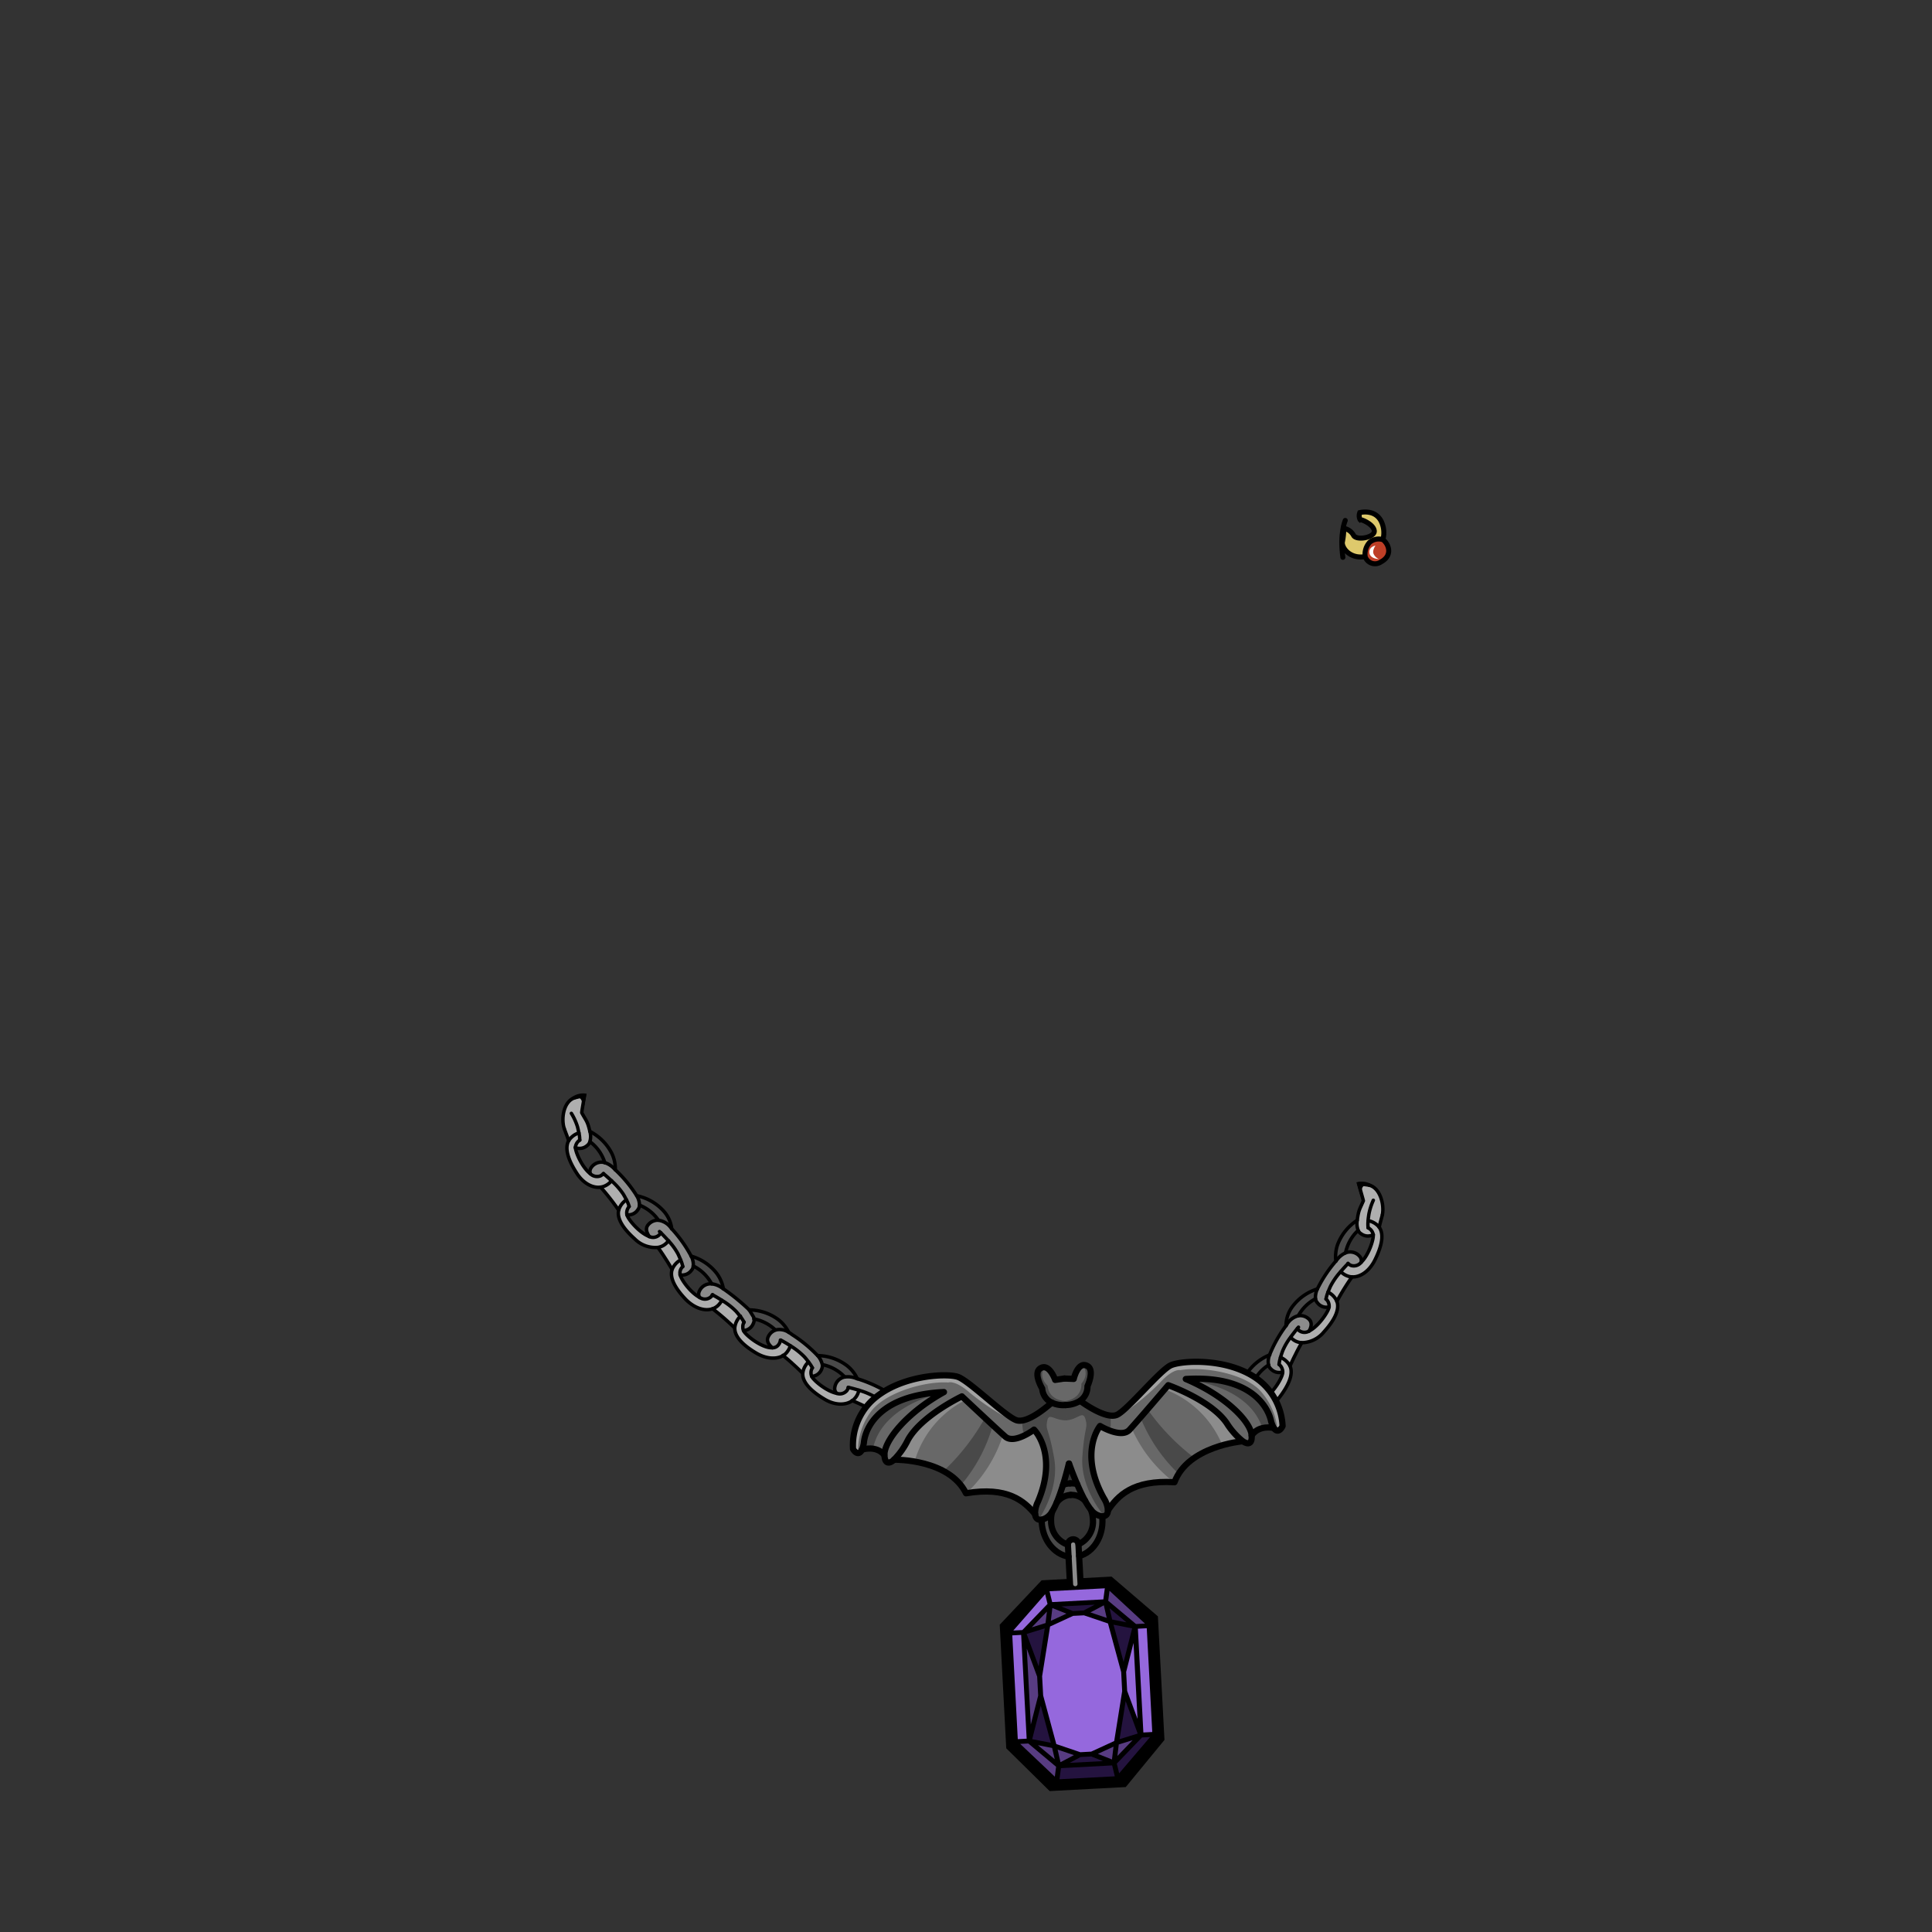 <svg id="Jewelry" xmlns="http://www.w3.org/2000/svg" viewBox="0 0 432 432">
  <rect x="0" y="0" width="432" height="432" fill="#333333" stroke="none"/>
  <defs>
    <style>.GUNDAN_TIGER_JEWELRY_TIGER_JEWELRY_2_cls-1,.GUNDAN_TIGER_JEWELRY_TIGER_JEWELRY_2_cls-4{fill:#dec96c;}.GUNDAN_TIGER_JEWELRY_TIGER_JEWELRY_2_cls-1,.GUNDAN_TIGER_JEWELRY_TIGER_JEWELRY_2_cls-11,.GUNDAN_TIGER_JEWELRY_TIGER_JEWELRY_2_cls-2,.GUNDAN_TIGER_JEWELRY_TIGER_JEWELRY_2_cls-4,.GUNDAN_TIGER_JEWELRY_TIGER_JEWELRY_2_cls-8{stroke:#000;}.GUNDAN_TIGER_JEWELRY_TIGER_JEWELRY_2_cls-1,.GUNDAN_TIGER_JEWELRY_TIGER_JEWELRY_2_cls-2{stroke-miterlimit:10;}.GUNDAN_TIGER_JEWELRY_TIGER_JEWELRY_2_cls-1,.GUNDAN_TIGER_JEWELRY_TIGER_JEWELRY_2_cls-2,.GUNDAN_TIGER_JEWELRY_TIGER_JEWELRY_2_cls-4{stroke-width:1.12px;}.GUNDAN_TIGER_JEWELRY_TIGER_JEWELRY_2_cls-2{fill:#be3f27;}.GUNDAN_TIGER_JEWELRY_TIGER_JEWELRY_2_cls-3{fill:#fff;}.GUNDAN_TIGER_JEWELRY_TIGER_JEWELRY_2_cls-11,.GUNDAN_TIGER_JEWELRY_TIGER_JEWELRY_2_cls-4,.GUNDAN_TIGER_JEWELRY_TIGER_JEWELRY_2_cls-8{stroke-linecap:round;stroke-linejoin:round;}.GUNDAN_TIGER_JEWELRY_TIGER_JEWELRY_2_cls-5{fill:#afafaf;}.GUNDAN_TIGER_JEWELRY_TIGER_JEWELRY_2_cls-6{fill:#494949;}.GUNDAN_TIGER_JEWELRY_TIGER_JEWELRY_2_cls-7{fill:#8c8c8c;}.GUNDAN_TIGER_JEWELRY_TIGER_JEWELRY_2_cls-11,.GUNDAN_TIGER_JEWELRY_TIGER_JEWELRY_2_cls-8{fill:none;}.GUNDAN_TIGER_JEWELRY_TIGER_JEWELRY_2_cls-8{stroke-width:0.77px;}.GUNDAN_TIGER_JEWELRY_TIGER_JEWELRY_2_cls-9{fill:#686868;}.GUNDAN_TIGER_JEWELRY_TIGER_JEWELRY_2_cls-10{fill:#a3a3a3;}.GUNDAN_TIGER_JEWELRY_TIGER_JEWELRY_2_cls-11{stroke-width:1.39px;}.GUNDAN_TIGER_JEWELRY_TIGER_JEWELRY_2_cls-12{fill:#24133f;}.GUNDAN_TIGER_JEWELRY_TIGER_JEWELRY_2_cls-13{fill:#583c82;}.GUNDAN_TIGER_JEWELRY_TIGER_JEWELRY_2_cls-14{fill:#9568dd;}</style>
  </defs>
  <path class="GUNDAN_TIGER_JEWELRY_TIGER_JEWELRY_2_cls-1" d="M304.05,114.62s3.72-1,5,2.42-.84,7-4,7.45-5-1.89-4.9-3.24a16.71,16.71,0,0,0,.33-3.12,3.1,3.1,0,0,1,2.16,1.54c.59,1.29,4.87.53,4.65-1s-3-2.59-3.17-2.47A2,2,0,0,1,304.05,114.62Z" />
  <path class="GUNDAN_TIGER_JEWELRY_TIGER_JEWELRY_2_cls-2" d="M309.26,120.69a3.09,3.09,0,0,0-3,.57,3.94,3.94,0,0,0-1,3.2,2.32,2.32,0,0,0,3.54,1.18C311.42,124.23,310.6,121.76,309.26,120.69Z" />
  <path class="GUNDAN_TIGER_JEWELRY_TIGER_JEWELRY_2_cls-3" d="M307.56,122s-.86,1.2-.34,2a2.22,2.22,0,0,0,1.11,1s-1.95,0-2.12-1.38S307.56,122,307.56,122Z" />
  <path class="GUNDAN_TIGER_JEWELRY_TIGER_JEWELRY_2_cls-4" d="M300.8,116.37s-1.28,2.87-.53,8.25" />
  <path d="M130.3,248.93l.87-4.37a4.24,4.24,0,0,0-4.08,1.52" />
  <path class="GUNDAN_TIGER_JEWELRY_TIGER_JEWELRY_2_cls-5" d="M179.49,307.06s-2.35-2.33-4.42-4a0,0,0,0,1,0,0,3.38,3.38,0,0,0,1-1,3.68,3.68,0,0,0,.57-1.18,16.14,16.14,0,0,1,3.16,2.5,12.26,12.26,0,0,1,.89,1.12A4.08,4.08,0,0,0,179.49,307.06Z" />
  <path class="GUNDAN_TIGER_JEWELRY_TIGER_JEWELRY_2_cls-5" d="M166.23,297.55c.43,1,4.09,3.93,6.42,3.82h0a1.63,1.63,0,0,0,1.38-.64,2,2,0,0,0,.44-1.07h.1s1,.52,2.12,1.25a3.68,3.68,0,0,1-.57,1.18,3.38,3.38,0,0,1-1,1,0,0,0,0,0,0,0c-1.52.92-3.83.78-6.06-.54-2.84-1.68-4.9-3.65-4.79-5.69a4.22,4.22,0,0,1,1.26-2.56,6.87,6.87,0,0,1,.88,1.34,1.83,1.83,0,0,0-.29,1.14A1.68,1.68,0,0,0,166.23,297.55Z" />
  <path class="GUNDAN_TIGER_JEWELRY_TIGER_JEWELRY_2_cls-5" d="M131.94,255.27a1.66,1.66,0,0,1-.59.86,2.53,2.53,0,0,1-2.68.46,2.12,2.12,0,0,1,.18-.76,2,2,0,0,1,.79-.88v0a7.23,7.23,0,0,0-.19-1.58,4.32,4.32,0,0,0-2.27,1.72s-.42-1.21-1-2.69c0,0,0,0,0,0-.7-2.22-.13-6.06,2.27-6.86h0c2.45-.86,1.68,3.07,1.75,3.22A13.13,13.13,0,0,1,131.9,253,4.12,4.12,0,0,1,131.94,255.27Z" />
  <path class="GUNDAN_TIGER_JEWELRY_TIGER_JEWELRY_2_cls-6" d="M131.94,255.27a4.22,4.22,0,0,0,0-2.28,11.3,11.3,0,0,1,4.9,4.91,7.92,7.92,0,0,1,.78,3.67l-.23-.23a5,5,0,0,0-2.11-1.37A9.25,9.25,0,0,0,131.94,255.27Z" />
  <path class="GUNDAN_TIGER_JEWELRY_TIGER_JEWELRY_2_cls-5" d="M127.17,255.07a4.24,4.24,0,0,1,2.28-1.72,6.64,6.64,0,0,1,.18,1.58h0a2,2,0,0,0-.78.89,1.84,1.84,0,0,0-.19.75c0,1,1.47,4.44,3.33,5.87a2.12,2.12,0,0,0,2.26.48,2.58,2.58,0,0,0,.68-.51c.19.15.95.79,1.81,1.61a3.84,3.84,0,0,1-1.24,1.05,3.41,3.41,0,0,1-1.15.39c-1.85.29-4-.88-5.43-3.16C127.13,259.53,126.17,256.84,127.17,255.07Z" />
  <path class="GUNDAN_TIGER_JEWELRY_TIGER_JEWELRY_2_cls-5" d="M134.36,265.47a3.41,3.41,0,0,0,1.15-.39,3.84,3.84,0,0,0,1.24-1.05h0a15.42,15.42,0,0,1,2.63,3c.29.49.51.91.68,1.26a4.1,4.1,0,0,0-1.73,2.26h0A54.79,54.79,0,0,0,134.36,265.47Z" />
  <path class="GUNDAN_TIGER_JEWELRY_TIGER_JEWELRY_2_cls-7" d="M134.26,262.93a2.12,2.12,0,0,1-2.26-.48,1.49,1.49,0,0,1,.19-1.36,2.75,2.75,0,0,1,3.05-1.12,5,5,0,0,1,2.11,1.37l.23.23h0a29.85,29.85,0,0,1,4.76,5.74,4.36,4.36,0,0,1,.66,2.16,1.8,1.8,0,0,1-.36,1,2.47,2.47,0,0,1-2.47,1.15,2.13,2.13,0,0,1,.5-1.82v0a5.92,5.92,0,0,0-.6-1.46c-.17-.35-.39-.77-.68-1.26a15.42,15.42,0,0,0-2.63-3h0c-.86-.82-1.62-1.46-1.81-1.61A2.58,2.58,0,0,1,134.26,262.93Z" />
  <path class="GUNDAN_TIGER_JEWELRY_TIGER_JEWELRY_2_cls-6" d="M155,283.08a4.06,4.06,0,0,0-.48-2.2h0a11.14,11.14,0,0,1,5.74,3.86,8.21,8.21,0,0,1,1.49,3.46,2.67,2.67,0,0,1-.28-.19,4.89,4.89,0,0,0-2.34-.93A9.39,9.39,0,0,0,155,283.08Z" />
  <path class="GUNDAN_TIGER_JEWELRY_TIGER_JEWELRY_2_cls-6" d="M147.23,272.84a9.36,9.36,0,0,0-4.22-3.36,4.36,4.36,0,0,0-.66-2.16,11.08,11.08,0,0,1,6,3.4,7.19,7.19,0,0,1,1.83,4c-.07-.09-.15-.16-.2-.23A4.16,4.16,0,0,0,147.23,272.84Z" />
  <path class="GUNDAN_TIGER_JEWELRY_TIGER_JEWELRY_2_cls-5" d="M147.12,278.94a6.48,6.48,0,0,1-5.17-1.87c-2.46-2.2-4.11-4.52-3.61-6.5a4.1,4.1,0,0,1,1.73-2.26,5.92,5.92,0,0,1,.6,1.46v0a2.13,2.13,0,0,0-.5,1.82c.22,1,2.78,4.08,5,4.87,0,0,0,0,0,0a2,2,0,0,0,2.09-.24,1.8,1.8,0,0,0,.48-.61c.35.35,1,1.05,1.75,1.84v0c-.13.16-.29.33-.44.48A3.51,3.51,0,0,1,147.12,278.94Z" />
  <path class="GUNDAN_TIGER_JEWELRY_TIGER_JEWELRY_2_cls-7" d="M145.18,276.49s0,0,0,0c-.65-1-.87-1.83-.28-2.58a2.77,2.77,0,0,1,2.35-1.06,4.16,4.16,0,0,1,2.77,1.7c.05.07.13.14.2.23v0a29.5,29.5,0,0,1,4.32,6.08h0a4.06,4.06,0,0,1,.48,2.2h0a1.68,1.68,0,0,1-.42,1,2.55,2.55,0,0,1-2.54,1,1.81,1.81,0,0,1,0-.78,2,2,0,0,1,.59-1,6.81,6.81,0,0,0-.5-1.53c-.14-.37-.33-.8-.57-1.31a14,14,0,0,0-2.1-2.89c-.71-.79-1.4-1.49-1.75-1.84a1.8,1.8,0,0,1-.48.61A2,2,0,0,1,145.18,276.49Z" />
  <path class="GUNDAN_TIGER_JEWELRY_TIGER_JEWELRY_2_cls-5" d="M149.5,277.48a14,14,0,0,1,2.1,2.89c.24.51.43.94.57,1.31a4.3,4.3,0,0,0-1.9,2.13s-1.6-2.76-3.15-4.87a3.51,3.51,0,0,0,1.93-1c.15-.15.31-.32.44-.48Z" />
  <path class="GUNDAN_TIGER_JEWELRY_TIGER_JEWELRY_2_cls-5" d="M152,285c.13,1,2.3,4.07,4.4,5.13a2,2,0,0,0,2.87-.61c.2.1,1.08.57,2.09,1.22a4.19,4.19,0,0,1-1,1.29,3.3,3.3,0,0,1-1,.58c-1.76.65-4.06-.08-6-2-2.29-2.39-3.75-4.83-3.11-6.77a4.3,4.3,0,0,1,1.9-2.13,6.81,6.81,0,0,1,.5,1.53,2,2,0,0,0-.59,1A1.81,1.81,0,0,0,152,285Z" />
  <path class="GUNDAN_TIGER_JEWELRY_TIGER_JEWELRY_2_cls-5" d="M164.57,293.2c.37.43.67.78.9,1.1h0a4.22,4.22,0,0,0-1.26,2.56h0a55.65,55.65,0,0,0-4.88-4.23v0a3.3,3.3,0,0,0,1-.58,4.19,4.19,0,0,0,1-1.29A15.71,15.71,0,0,1,164.57,293.2Z" />
  <path class="GUNDAN_TIGER_JEWELRY_TIGER_JEWELRY_2_cls-7" d="M165.47,294.3c-.23-.32-.53-.67-.9-1.1a15.71,15.71,0,0,0-3.17-2.45c-1-.65-1.89-1.12-2.09-1.22a2,2,0,0,1-2.87.61,1.46,1.46,0,0,1-.08-1.38,2.74,2.74,0,0,1,2.77-1.69,4.89,4.89,0,0,1,2.34.93,2.67,2.67,0,0,0,.28.19,47.39,47.39,0,0,1,5.78,4.71l1,1.64c0,.12.06.25.08.37a1.75,1.75,0,0,1-.16,1,2.47,2.47,0,0,1-2.19,1.61,1.68,1.68,0,0,1-.16-.76,1.83,1.83,0,0,1,.29-1.14,6.87,6.87,0,0,0-.88-1.34Z" />
  <path class="GUNDAN_TIGER_JEWELRY_TIGER_JEWELRY_2_cls-6" d="M173.36,297.36a9.51,9.51,0,0,0-4.78-2.45c0-.12-.05-.25-.08-.37l-1-1.64a11.05,11.05,0,0,1,6.55,2.19,8.14,8.14,0,0,1,2.29,2.81,3.78,3.78,0,0,0-2.67-.63Z" />
  <path class="GUNDAN_TIGER_JEWELRY_TIGER_JEWELRY_2_cls-7" d="M172.65,301.32c-.88-.76-1.33-1.54-.94-2.42a2.77,2.77,0,0,1,1.65-1.54l.34-.09a3.78,3.78,0,0,1,2.67.63,4.54,4.54,0,0,1,.44.28l.25.19h0a30.38,30.38,0,0,1,5.76,4.75h0a4.37,4.37,0,0,1,1,2,1.9,1.9,0,0,1-.16,1,2.5,2.5,0,0,1-2.22,1.59,2,2,0,0,1-.16-.75,2,2,0,0,1,.31-1.14h0a7.33,7.33,0,0,0-.88-1.32,12.26,12.26,0,0,0-.89-1.12,16.14,16.14,0,0,0-3.16-2.5c-1.16-.73-2.12-1.25-2.12-1.25h-.1a2,2,0,0,1-.44,1.07,1.63,1.63,0,0,1-1.38.64v0Z" />
  <path class="GUNDAN_TIGER_JEWELRY_TIGER_JEWELRY_2_cls-6" d="M189.38,305.36a8,8,0,0,1,2.32,2.93,2.26,2.26,0,0,1-.31-.1,5,5,0,0,0-2.5-.29,9.45,9.45,0,0,0-5-2.77,4.37,4.37,0,0,0-1-2A11,11,0,0,1,189.38,305.36Z" />
  <path class="GUNDAN_TIGER_JEWELRY_TIGER_JEWELRY_2_cls-5" d="M190.54,313.22c-1.55,1.08-4,1-6.29-.43-2.83-1.7-4.87-3.69-4.75-5.72h0a4.08,4.08,0,0,1,1.28-2.53,7.33,7.33,0,0,1,.88,1.32h0a2,2,0,0,0-.31,1.14,2,2,0,0,0,.16.75c.39.91,3.29,3.34,5.59,3.8a2.06,2.06,0,0,0,2.23-.56,2.12,2.12,0,0,0,.39-.76c.24,0,1.21.28,2.34.63a3.79,3.79,0,0,1-.65,1.5,4.08,4.08,0,0,1-.85.86Z" />
  <path class="GUNDAN_TIGER_JEWELRY_TIGER_JEWELRY_2_cls-5" d="M196.35,316a55.56,55.56,0,0,0-5.8-2.82,4.08,4.08,0,0,0,.85-.86,3.79,3.79,0,0,0,.65-1.5,16.8,16.8,0,0,1,3.7,1.55c.47.31.85.58,1.16.82A4.3,4.3,0,0,0,196.35,316Z" />
  <path class="GUNDAN_TIGER_JEWELRY_TIGER_JEWELRY_2_cls-7" d="M187.09,311.55a1.45,1.45,0,0,1-.43-1.29,2.74,2.74,0,0,1,2.23-2.36,5,5,0,0,1,2.5.29,2.26,2.26,0,0,0,.31.1h0a30.27,30.27,0,0,1,6.8,3.05,4.26,4.26,0,0,1,1.54,1.66,1.67,1.67,0,0,1,.13,1,2.52,2.52,0,0,1-1.71,2.13,2,2,0,0,1-.35-.69,1.9,1.9,0,0,1,0-1.17h0a7.43,7.43,0,0,0-1.2-1.07c-.31-.24-.69-.51-1.16-.82a16.8,16.8,0,0,0-3.7-1.55c-1.13-.35-2.1-.58-2.34-.63a2.12,2.12,0,0,1-.39.76A2.06,2.06,0,0,1,187.09,311.55Z" />
  <path class="GUNDAN_TIGER_JEWELRY_TIGER_JEWELRY_2_cls-7" d="M196.91,313.23a7.43,7.43,0,0,1,1.2,1.07h0a1.9,1.9,0,0,0,0,1.17,2,2,0,0,0,.35.69c.85,1.07,7.28,3.7,8.4,1,1.26-3-4.85-4.6-6.82-4.18a4.26,4.26,0,0,0-1.54-1.66,11,11,0,0,1,6.91.4c3.32,1.49,4.63,4,3.82,6.21s-3.59,3.2-6.76,2.32-5.7-2.24-6.12-4.23h0A4.3,4.3,0,0,1,196.91,313.23Z" />
  <path class="GUNDAN_TIGER_JEWELRY_TIGER_JEWELRY_2_cls-8" d="M129.63,254.93a6.64,6.64,0,0,0-.18-1.58c-.08-.38-.18-.84-.32-1.4a13.36,13.36,0,0,0-1.37-3" />
  <path class="GUNDAN_TIGER_JEWELRY_TIGER_JEWELRY_2_cls-8" d="M127.17,255.07s-.42-1.21-1-2.69c0,0,0,0,0,0" />
  <path class="GUNDAN_TIGER_JEWELRY_TIGER_JEWELRY_2_cls-8" d="M128.42,245.49l2.23-.55c.08.14-.63,3.73-.56,3.89,1,1.84,1.27,1.83,1.81,4.16a4.12,4.12,0,0,1,0,2.28,1.66,1.66,0,0,1-.59.86,2.53,2.53,0,0,1-2.68.46" />
  <path class="GUNDAN_TIGER_JEWELRY_TIGER_JEWELRY_2_cls-8" d="M129.64,254.94a2,2,0,0,0-.78.89,1.84,1.84,0,0,0-.19.75c0,1,1.47,4.44,3.33,5.87a2.12,2.12,0,0,0,2.26.48,2.58,2.58,0,0,0,.68-.51" />
  <path class="GUNDAN_TIGER_JEWELRY_TIGER_JEWELRY_2_cls-8" d="M135.24,260a9.25,9.25,0,0,0-3.3-4.7" />
  <path class="GUNDAN_TIGER_JEWELRY_TIGER_JEWELRY_2_cls-8" d="M136.75,264a3.84,3.84,0,0,1-1.24,1.05,3.41,3.41,0,0,1-1.15.39c-1.85.29-4-.88-5.43-3.16-1.8-2.78-2.76-5.47-1.76-7.24a4.24,4.24,0,0,1,2.28-1.72h0" />
  <path class="GUNDAN_TIGER_JEWELRY_TIGER_JEWELRY_2_cls-8" d="M137.58,261.57a7.92,7.92,0,0,0-.78-3.67,11.3,11.3,0,0,0-4.9-4.91" />
  <path class="GUNDAN_TIGER_JEWELRY_TIGER_JEWELRY_2_cls-8" d="M140.67,269.77a5.92,5.92,0,0,0-.6-1.46c-.17-.35-.39-.77-.68-1.26a15.42,15.42,0,0,0-2.63-3h0c-.86-.82-1.62-1.46-1.81-1.61l-.05,0" />
  <path class="GUNDAN_TIGER_JEWELRY_TIGER_JEWELRY_2_cls-8" d="M138.32,270.57a54.79,54.79,0,0,0-4-5.1" />
  <path class="GUNDAN_TIGER_JEWELRY_TIGER_JEWELRY_2_cls-8" d="M132,262.45a1.49,1.49,0,0,1,.19-1.36,2.75,2.75,0,0,1,3.05-1.12,5,5,0,0,1,2.11,1.37l.23.23h0a29.85,29.85,0,0,1,4.76,5.74,4.36,4.36,0,0,1,.66,2.16,1.8,1.8,0,0,1-.36,1,2.47,2.47,0,0,1-2.47,1.15" />
  <path class="GUNDAN_TIGER_JEWELRY_TIGER_JEWELRY_2_cls-8" d="M145.18,276.49a2,2,0,0,0,2.09-.24,1.8,1.8,0,0,0,.48-.61" />
  <path class="GUNDAN_TIGER_JEWELRY_TIGER_JEWELRY_2_cls-8" d="M140.68,269.79a2.13,2.13,0,0,0-.5,1.82c.22,1,2.78,4.08,5,4.87" />
  <path class="GUNDAN_TIGER_JEWELRY_TIGER_JEWELRY_2_cls-8" d="M147.23,272.84a9.36,9.36,0,0,0-4.22-3.36h0" />
  <path class="GUNDAN_TIGER_JEWELRY_TIGER_JEWELRY_2_cls-8" d="M140.08,268.29v0a4.1,4.1,0,0,0-1.73,2.26c-.5,2,1.15,4.3,3.61,6.5a6.48,6.48,0,0,0,5.17,1.87,3.51,3.51,0,0,0,1.93-1c.15-.15.31-.32.44-.48" />
  <path class="GUNDAN_TIGER_JEWELRY_TIGER_JEWELRY_2_cls-8" d="M150.2,274.77a7.19,7.19,0,0,0-1.83-4,11.08,11.08,0,0,0-6-3.4h0" />
  <path class="GUNDAN_TIGER_JEWELRY_TIGER_JEWELRY_2_cls-8" d="M152.67,283.21a6.81,6.81,0,0,0-.5-1.53c-.14-.37-.33-.8-.57-1.31a14,14,0,0,0-2.1-2.89c-.71-.79-1.4-1.49-1.75-1.84l-.28-.26" />
  <path class="GUNDAN_TIGER_JEWELRY_TIGER_JEWELRY_2_cls-8" d="M150.27,283.81s-1.6-2.76-3.15-4.87" />
  <path class="GUNDAN_TIGER_JEWELRY_TIGER_JEWELRY_2_cls-8" d="M145.18,276.49s0,0,0,0c-.65-1-.87-1.83-.28-2.58a2.77,2.77,0,0,1,2.35-1.06,4.16,4.16,0,0,1,2.77,1.7c.05.07.13.14.2.23v0a29.5,29.5,0,0,1,4.32,6.08h0a4.06,4.06,0,0,1,.48,2.2h0a1.68,1.68,0,0,1-.42,1,2.55,2.55,0,0,1-2.54,1h0" />
  <path class="GUNDAN_TIGER_JEWELRY_TIGER_JEWELRY_2_cls-8" d="M152.67,283.21a2,2,0,0,0-.59,1,1.81,1.81,0,0,0,0,.78c.13,1,2.3,4.07,4.4,5.13a2,2,0,0,0,2.87-.61" />
  <path class="GUNDAN_TIGER_JEWELRY_TIGER_JEWELRY_2_cls-8" d="M159.13,287.07a9.39,9.39,0,0,0-4.13-4" />
  <path class="GUNDAN_TIGER_JEWELRY_TIGER_JEWELRY_2_cls-8" d="M161.4,290.75a4.19,4.19,0,0,1-1,1.29,3.3,3.3,0,0,1-1,.58c-1.76.65-4.06-.08-6-2-2.29-2.39-3.75-4.83-3.11-6.77a4.3,4.3,0,0,1,1.9-2.13h0" />
  <path class="GUNDAN_TIGER_JEWELRY_TIGER_JEWELRY_2_cls-8" d="M161.75,288.19a8.21,8.21,0,0,0-1.49-3.46,11.14,11.14,0,0,0-5.74-3.86" />
  <path class="GUNDAN_TIGER_JEWELRY_TIGER_JEWELRY_2_cls-8" d="M165.47,294.3c-.23-.32-.53-.67-.9-1.1a15.71,15.71,0,0,0-3.17-2.45c-1-.65-1.89-1.12-2.09-1.22l-.05,0" />
  <path class="GUNDAN_TIGER_JEWELRY_TIGER_JEWELRY_2_cls-8" d="M166.36,295.65a6.87,6.87,0,0,0-.88-1.34" />
  <path class="GUNDAN_TIGER_JEWELRY_TIGER_JEWELRY_2_cls-8" d="M164.21,296.87a55.65,55.65,0,0,0-4.88-4.23" />
  <path class="GUNDAN_TIGER_JEWELRY_TIGER_JEWELRY_2_cls-8" d="M156.44,290.14a1.46,1.46,0,0,1-.08-1.38,2.74,2.74,0,0,1,2.77-1.69,4.89,4.89,0,0,1,2.34.93,2.67,2.67,0,0,0,.28.19,47.39,47.39,0,0,1,5.78,4.71l1,1.64c0,.12.06.25.08.37a1.75,1.75,0,0,1-.16,1,2.47,2.47,0,0,1-2.19,1.61" />
  <path class="GUNDAN_TIGER_JEWELRY_TIGER_JEWELRY_2_cls-8" d="M168.57,294.91h0a9.51,9.51,0,0,1,4.78,2.45" />
  <path class="GUNDAN_TIGER_JEWELRY_TIGER_JEWELRY_2_cls-8" d="M174.5,299.65a2,2,0,0,1-.44,1.07,1.63,1.63,0,0,1-1.38.64h0c-2.33.11-6-2.82-6.42-3.82a1.68,1.68,0,0,1-.16-.76,1.83,1.83,0,0,1,.29-1.14" />
  <path class="GUNDAN_TIGER_JEWELRY_TIGER_JEWELRY_2_cls-8" d="M167.51,292.9h0a11.05,11.05,0,0,1,6.55,2.19,8.14,8.14,0,0,1,2.29,2.81" />
  <path class="GUNDAN_TIGER_JEWELRY_TIGER_JEWELRY_2_cls-8" d="M176.72,300.91a3.68,3.68,0,0,1-.57,1.18,3.38,3.38,0,0,1-1,1,0,0,0,0,0,0,0c-1.52.92-3.83.78-6.06-.54-2.84-1.68-4.9-3.65-4.79-5.69a4.22,4.22,0,0,1,1.26-2.56h0" />
  <path class="GUNDAN_TIGER_JEWELRY_TIGER_JEWELRY_2_cls-8" d="M174.6,299.66s1,.52,2.12,1.25a16.14,16.14,0,0,1,3.16,2.5,12.26,12.26,0,0,1,.89,1.12,7.33,7.33,0,0,1,.88,1.32" />
  <path class="GUNDAN_TIGER_JEWELRY_TIGER_JEWELRY_2_cls-8" d="M179.49,307.06s-2.35-2.33-4.42-4" />
  <path class="GUNDAN_TIGER_JEWELRY_TIGER_JEWELRY_2_cls-8" d="M181.49,307.76h0a2.5,2.5,0,0,0,2.22-1.59,1.9,1.9,0,0,0,.16-1,4.37,4.37,0,0,0-1-2h0a30.38,30.38,0,0,0-5.76-4.75h0l-.25-.19a4.54,4.54,0,0,0-.44-.28,3.78,3.78,0,0,0-2.67-.63l-.34.09a2.77,2.77,0,0,0-1.65,1.54c-.39.88.06,1.66.94,2.42h0" />
  <path class="GUNDAN_TIGER_JEWELRY_TIGER_JEWELRY_2_cls-8" d="M181.65,305.86a2,2,0,0,0-.31,1.14,2,2,0,0,0,.16.75c.39.91,3.29,3.34,5.59,3.8a2.06,2.06,0,0,0,2.23-.56,2.12,2.12,0,0,0,.39-.76" />
  <path class="GUNDAN_TIGER_JEWELRY_TIGER_JEWELRY_2_cls-8" d="M188.89,307.9a9.45,9.45,0,0,0-5-2.77h0" />
  <path class="GUNDAN_TIGER_JEWELRY_TIGER_JEWELRY_2_cls-8" d="M190.54,313.22c-1.55,1.08-4,1-6.29-.43-2.83-1.7-4.87-3.69-4.75-5.72h0a4.08,4.08,0,0,1,1.28-2.53v0" />
  <path class="GUNDAN_TIGER_JEWELRY_TIGER_JEWELRY_2_cls-8" d="M192.05,310.86a3.79,3.79,0,0,1-.65,1.5,4.08,4.08,0,0,1-.85.86" />
  <path class="GUNDAN_TIGER_JEWELRY_TIGER_JEWELRY_2_cls-8" d="M191.7,308.29a8,8,0,0,0-2.32-2.93,11,11,0,0,0-6.54-2.24h0" />
  <path class="GUNDAN_TIGER_JEWELRY_TIGER_JEWELRY_2_cls-8" d="M198.11,314.3a7.43,7.43,0,0,0-1.2-1.07c-.31-.24-.69-.51-1.16-.82a16.8,16.8,0,0,0-3.7-1.55c-1.13-.35-2.1-.58-2.34-.63l-.06,0" />
  <path class="GUNDAN_TIGER_JEWELRY_TIGER_JEWELRY_2_cls-8" d="M196.35,316a55.56,55.56,0,0,0-5.8-2.82h0" />
  <path class="GUNDAN_TIGER_JEWELRY_TIGER_JEWELRY_2_cls-8" d="M187.09,311.55a1.45,1.45,0,0,1-.43-1.29,2.74,2.74,0,0,1,2.23-2.36,5,5,0,0,1,2.5.29,2.26,2.26,0,0,0,.31.1h0a30.27,30.27,0,0,1,6.8,3.05,4.26,4.26,0,0,1,1.54,1.66,1.67,1.67,0,0,1,.13,1,2.52,2.52,0,0,1-1.71,2.13" />
  <path class="GUNDAN_TIGER_JEWELRY_TIGER_JEWELRY_2_cls-8" d="M200.05,313c2-.42,8.08,1.16,6.82,4.18-1.12,2.68-7.55.05-8.4-1a2,2,0,0,1-.35-.69,1.9,1.9,0,0,1,0-1.17" />
  <path class="GUNDAN_TIGER_JEWELRY_TIGER_JEWELRY_2_cls-8" d="M198.5,311.35h0a11,11,0,0,1,6.91.4c3.32,1.49,4.63,4,3.82,6.21s-3.59,3.2-6.76,2.32-5.7-2.24-6.12-4.23h0a4.3,4.3,0,0,1,.56-2.81" />
  <path class="GUNDAN_TIGER_JEWELRY_TIGER_JEWELRY_2_cls-8" d="M128.43,245.49h0c-2.4.8-3,4.64-2.27,6.86,0,0,0,0,0,0" />
  <path d="M304.62,268.64l-1.33-4.26a4.25,4.25,0,0,1,4.22,1.09" />
  <path class="GUNDAN_TIGER_JEWELRY_TIGER_JEWELRY_2_cls-5" d="M303.66,275.12a1.63,1.63,0,0,0,.68.79,2.5,2.5,0,0,0,2.71.17,2.23,2.23,0,0,0-.26-.74,2,2,0,0,0-.88-.79h0a6.94,6.94,0,0,1,0-1.59,4.2,4.2,0,0,1,2.44,1.47s.29-1.25.72-2.79v0c.46-2.28-.51-6-3-6.58h0c-2.52-.6-1.34,3.23-1.4,3.39a13.31,13.31,0,0,0-1.25,4.44A4.21,4.21,0,0,0,303.66,275.12Z" />
  <path class="GUNDAN_TIGER_JEWELRY_TIGER_JEWELRY_2_cls-6" d="M303.66,275.11a4.09,4.09,0,0,1-.2-2.26,11.27,11.27,0,0,0-4.36,5.4,8.07,8.07,0,0,0-.39,3.73c.09-.09.15-.19.21-.26a5.09,5.09,0,0,1,1.95-1.58A9.35,9.35,0,0,1,303.66,275.11Z" />
  <path class="GUNDAN_TIGER_JEWELRY_TIGER_JEWELRY_2_cls-5" d="M308.38,274.41a4.22,4.22,0,0,0-2.44-1.46,6.86,6.86,0,0,0,0,1.58v0a2,2,0,0,1,.88.8,2,2,0,0,1,.26.73c.15,1-1,4.57-2.7,6.18a2.09,2.09,0,0,1-2.19.72,2.49,2.49,0,0,1-.73-.44c-.17.17-.86.89-1.63,1.79a3.9,3.9,0,0,0,1.35.92,3.38,3.38,0,0,0,1.17.27c1.88.09,3.86-1.3,5.08-3.72C308.9,278.84,309.56,276.07,308.38,274.41Z" />
  <path class="GUNDAN_TIGER_JEWELRY_TIGER_JEWELRY_2_cls-5" d="M302.32,285.52a3.38,3.38,0,0,1-1.17-.27,3.9,3.9,0,0,1-1.35-.92h0a15.52,15.52,0,0,0-2.29,3.28c-.24.53-.42,1-.55,1.33a4.1,4.1,0,0,1,2,2.06h0A54.64,54.64,0,0,1,302.32,285.52Z" />
  <path class="GUNDAN_TIGER_JEWELRY_TIGER_JEWELRY_2_cls-7" d="M302.16,283a2.09,2.09,0,0,0,2.19-.72,1.47,1.47,0,0,0-.32-1.33,2.79,2.79,0,0,0-3.16-.79,5.09,5.09,0,0,0-1.95,1.58c-.06.07-.12.17-.21.26h0a29.19,29.19,0,0,0-4.13,6.21,4.35,4.35,0,0,0-.43,2.21,1.78,1.78,0,0,0,.46.94,2.49,2.49,0,0,0,2.58.89,2.05,2.05,0,0,0-.07-.76,2,2,0,0,0-.62-1h0a6.3,6.3,0,0,1,.44-1.52c.13-.37.31-.8.55-1.33a15.52,15.52,0,0,1,2.29-3.28h0c.77-.9,1.46-1.62,1.63-1.79A2.49,2.49,0,0,0,302.16,283Z" />
  <path class="GUNDAN_TIGER_JEWELRY_TIGER_JEWELRY_2_cls-6" d="M283.66,305.2a4.11,4.11,0,0,1,.24-2.23v0a11.18,11.18,0,0,0-5.31,4.45,8.12,8.12,0,0,0-1.11,3.59,2,2,0,0,0,.26-.22,4.91,4.91,0,0,1,2.22-1.16A9.41,9.41,0,0,1,283.66,305.2Z" />
  <path class="GUNDAN_TIGER_JEWELRY_TIGER_JEWELRY_2_cls-6" d="M290.31,294.2a9.37,9.37,0,0,1,3.84-3.79,4.35,4.35,0,0,1,.43-2.21,11.12,11.12,0,0,0-5.63,4,7.2,7.2,0,0,0-1.39,4.23c.06-.1.13-.18.17-.25A4.19,4.19,0,0,1,290.31,294.2Z" />
  <path class="GUNDAN_TIGER_JEWELRY_TIGER_JEWELRY_2_cls-5" d="M291.06,300.25a6.46,6.46,0,0,0,4.94-2.4c2.22-2.45,3.61-4.93,2.91-6.85a4.1,4.1,0,0,0-2-2.06,6.3,6.3,0,0,0-.44,1.52h0a2,2,0,0,1,.62,1,2.05,2.05,0,0,1,.07.76c-.11,1-2.33,4.34-4.44,5.37h0a2,2,0,0,1-2.1,0,1.66,1.66,0,0,1-.54-.55c-.32.39-.92,1.15-1.55,2v0a5,5,0,0,0,.49.43A3.43,3.43,0,0,0,291.06,300.25Z" />
  <path class="GUNDAN_TIGER_JEWELRY_TIGER_JEWELRY_2_cls-7" d="M292.73,297.62h0c.54-1,.67-1.92,0-2.61a2.81,2.81,0,0,0-2.45-.8,4.19,4.19,0,0,0-2.58,2c0,.07-.11.15-.17.25h0a29,29,0,0,0-3.65,6.5v0a4.11,4.11,0,0,0-.24,2.23v0a1.65,1.65,0,0,0,.52.89,2.5,2.5,0,0,0,2.63.69,1.81,1.81,0,0,0-.12-.76,2.09,2.09,0,0,0-.7-1,7.47,7.47,0,0,1,.33-1.57c.1-.38.26-.83.44-1.36a14.06,14.06,0,0,1,1.78-3.1c.63-.86,1.23-1.62,1.55-2a1.66,1.66,0,0,0,.54.55A2,2,0,0,0,292.73,297.62Z" />
  <path class="GUNDAN_TIGER_JEWELRY_TIGER_JEWELRY_2_cls-5" d="M288.54,299.05a14.06,14.06,0,0,0-1.78,3.1c-.18.53-.34,1-.44,1.36a4.29,4.29,0,0,1,2.12,1.92s1.3-2.91,2.62-5.18a3.43,3.43,0,0,1-2-.75,5,5,0,0,1-.49-.43Z" />
  <path class="GUNDAN_TIGER_JEWELRY_TIGER_JEWELRY_2_cls-5" d="M286.81,306.8c0,1-1.86,4.3-3.83,5.57a2.1,2.1,0,0,1-2.29.26,2.07,2.07,0,0,1-.64-.56c-.18.12-1,.68-1.95,1.43a4.16,4.16,0,0,0,1.15,1.18,3.43,3.43,0,0,0,1.12.47c1.81.46,4-.51,5.69-2.66,2-2.62,3.22-5.2,2.38-7.06a4.29,4.29,0,0,0-2.12-1.92,7.47,7.47,0,0,0-.33,1.57,2.09,2.09,0,0,1,.7,1A1.81,1.81,0,0,1,286.81,306.8Z" />
  <path class="GUNDAN_TIGER_JEWELRY_TIGER_JEWELRY_2_cls-8" d="M305.92,274.53a6.86,6.86,0,0,1,0-1.58c0-.39.08-.86.16-1.43a13.78,13.78,0,0,1,1-3.14" />
  <path class="GUNDAN_TIGER_JEWELRY_TIGER_JEWELRY_2_cls-8" d="M308.38,274.42s.29-1.25.72-2.79v0" />
  <path class="GUNDAN_TIGER_JEWELRY_TIGER_JEWELRY_2_cls-8" d="M306.13,265l-2.28-.31c-.06.14,1,3.64,1,3.81-.82,1.94-1.07,2-1.36,4.33a4.21,4.21,0,0,0,.2,2.27,1.63,1.63,0,0,0,.68.79,2.5,2.5,0,0,0,2.71.17" />
  <path class="GUNDAN_TIGER_JEWELRY_TIGER_JEWELRY_2_cls-8" d="M305.91,274.55a2,2,0,0,1,.88.8,2,2,0,0,1,.26.73c.15,1-1,4.57-2.7,6.18a2.09,2.09,0,0,1-2.19.72,2.49,2.49,0,0,1-.73-.44" />
  <path class="GUNDAN_TIGER_JEWELRY_TIGER_JEWELRY_2_cls-8" d="M300.87,280.14a9.35,9.35,0,0,1,2.79-5" />
  <path class="GUNDAN_TIGER_JEWELRY_TIGER_JEWELRY_2_cls-8" d="M299.8,284.33a3.9,3.9,0,0,0,1.35.92,3.38,3.38,0,0,0,1.17.27c1.88.09,3.86-1.3,5.08-3.72,1.5-3,2.16-5.73,1-7.39a4.22,4.22,0,0,0-2.44-1.46h0" />
  <path class="GUNDAN_TIGER_JEWELRY_TIGER_JEWELRY_2_cls-8" d="M298.71,282a8.07,8.07,0,0,1,.39-3.73,11.27,11.27,0,0,1,4.36-5.4" />
  <path class="GUNDAN_TIGER_JEWELRY_TIGER_JEWELRY_2_cls-8" d="M296.51,290.46a6.3,6.3,0,0,1,.44-1.52c.13-.37.31-.8.55-1.33a15.52,15.52,0,0,1,2.29-3.28h0c.77-.9,1.46-1.62,1.63-1.79l0-.05" />
  <path class="GUNDAN_TIGER_JEWELRY_TIGER_JEWELRY_2_cls-8" d="M298.92,291a54.64,54.64,0,0,1,3.4-5.49" />
  <path class="GUNDAN_TIGER_JEWELRY_TIGER_JEWELRY_2_cls-8" d="M304.35,282.26a1.47,1.47,0,0,0-.32-1.33,2.79,2.79,0,0,0-3.16-.79,5.09,5.09,0,0,0-1.95,1.58c-.06.07-.12.17-.21.26h0a29.19,29.19,0,0,0-4.13,6.21,4.35,4.35,0,0,0-.43,2.21,1.78,1.78,0,0,0,.46.94,2.49,2.49,0,0,0,2.58.89" />
  <path class="GUNDAN_TIGER_JEWELRY_TIGER_JEWELRY_2_cls-8" d="M292.73,297.62a2,2,0,0,1-2.1,0,1.66,1.66,0,0,1-.54-.55" />
  <path class="GUNDAN_TIGER_JEWELRY_TIGER_JEWELRY_2_cls-8" d="M296.5,290.47a2,2,0,0,1,.62,1,2.05,2.05,0,0,1,.07.76c-.11,1-2.33,4.34-4.44,5.37" />
  <path class="GUNDAN_TIGER_JEWELRY_TIGER_JEWELRY_2_cls-8" d="M290.31,294.2a9.37,9.37,0,0,1,3.84-3.79s0,0,0,0" />
  <path class="GUNDAN_TIGER_JEWELRY_TIGER_JEWELRY_2_cls-8" d="M296.93,288.92l0,0a4.1,4.1,0,0,1,2,2.06c.7,1.92-.69,4.4-2.91,6.85a6.46,6.46,0,0,1-4.94,2.4,3.43,3.43,0,0,1-2-.75,5,5,0,0,1-.49-.43" />
  <path class="GUNDAN_TIGER_JEWELRY_TIGER_JEWELRY_2_cls-8" d="M287.56,296.44a7.2,7.2,0,0,1,1.39-4.23,11.12,11.12,0,0,1,5.63-4h0" />
  <path class="GUNDAN_TIGER_JEWELRY_TIGER_JEWELRY_2_cls-8" d="M286,305.08a7.47,7.47,0,0,1,.33-1.57c.1-.38.26-.83.44-1.36a14.06,14.06,0,0,1,1.78-3.1c.63-.86,1.23-1.62,1.55-2l.24-.29" />
  <path class="GUNDAN_TIGER_JEWELRY_TIGER_JEWELRY_2_cls-8" d="M288.44,305.43s1.3-2.91,2.62-5.18" />
  <path class="GUNDAN_TIGER_JEWELRY_TIGER_JEWELRY_2_cls-8" d="M292.73,297.62h0c.54-1,.67-1.92,0-2.61a2.81,2.81,0,0,0-2.45-.8,4.19,4.19,0,0,0-2.58,2c0,.07-.11.15-.17.25h0a29,29,0,0,0-3.65,6.5v0a4.11,4.11,0,0,0-.24,2.23v0a1.65,1.65,0,0,0,.52.89,2.5,2.5,0,0,0,2.63.69h0" />
  <path class="GUNDAN_TIGER_JEWELRY_TIGER_JEWELRY_2_cls-8" d="M286,305.08a2.09,2.09,0,0,1,.7,1,1.81,1.81,0,0,1,.12.76c0,1-1.86,4.3-3.83,5.57a2.1,2.1,0,0,1-2.29.26,2.07,2.07,0,0,1-.64-.56" />
  <path class="GUNDAN_TIGER_JEWELRY_TIGER_JEWELRY_2_cls-8" d="M280,309.61a9.41,9.41,0,0,1,3.69-4.41" />
  <path class="GUNDAN_TIGER_JEWELRY_TIGER_JEWELRY_2_cls-8" d="M278.1,313.5a4.16,4.16,0,0,0,1.15,1.18,3.43,3.43,0,0,0,1.12.47c1.81.46,4-.51,5.69-2.66,2-2.62,3.22-5.2,2.38-7.06a4.29,4.29,0,0,0-2.12-1.92h0" />
  <path class="GUNDAN_TIGER_JEWELRY_TIGER_JEWELRY_2_cls-8" d="M277.49,311a8.12,8.12,0,0,1,1.11-3.59,11.18,11.18,0,0,1,5.31-4.45" />
  <path class="GUNDAN_TIGER_JEWELRY_TIGER_JEWELRY_2_cls-8" d="M306.11,265h0c2.47.54,3.44,4.3,3,6.58v0" />
  <polygon points="248.55 352.53 241.01 352.93 240.45 352.96 232.91 353.36 223.54 363.29 225 390.92 234.71 400.49 244.72 399.96 247.3 399.83 251.72 399.59 260.38 389.05 258.91 361.42 248.55 352.53" />
  <path class="GUNDAN_TIGER_JEWELRY_TIGER_JEWELRY_2_cls-9" d="M284.11,317.55a6.22,6.22,0,0,0,.64,1.74s-3.24-.76-4.88,1.69c-.24-3-5.63-8.71-14.72-12.57C279.45,307.54,283.35,314.39,284.11,317.55Z" />
  <path class="GUNDAN_TIGER_JEWELRY_TIGER_JEWELRY_2_cls-9" d="M246,318.89s4.73,2.86,6.57.88,8.68-10,8.68-10,9.57,3.36,13.07,8.48a16.53,16.53,0,0,0,3.52,4s-12.21,1.06-15.19,9.16c-9.34-.57-12.7,3.05-14.89,6.32a5.68,5.68,0,0,0-.91-2.71C241.1,324.79,246,318.89,246,318.89Z" />
  <path class="GUNDAN_TIGER_JEWELRY_TIGER_JEWELRY_2_cls-6" d="M241.18,345.29a5.54,5.54,0,0,0,3.19-5.63,6.74,6.74,0,0,0-.43-2.05,3.78,3.78,0,0,0,1.1,1,3.37,3.37,0,0,0,1.43.46l0,.46c.21,4.05-2,7.54-5.18,8.38h0l-.13-2.61v0Z" />
  <path class="GUNDAN_TIGER_JEWELRY_TIGER_JEWELRY_2_cls-7" d="M241.15,345.29v0l.13,2.61.34,6.29a1.19,1.19,0,0,1-2.37.12l-.33-6.28-.14-2.62v0a1.18,1.18,0,0,1,2.36-.12Z" />
  <path class="GUNDAN_TIGER_JEWELRY_TIGER_JEWELRY_2_cls-6" d="M240.84,331.82c.54,1.26,1.16,2.61,1.8,3.77a4.18,4.18,0,0,0-3.22-1.32h0a4.19,4.19,0,0,0-3.07,1.66c.51-1.23,1-2.63,1.4-3.94a5.61,5.61,0,0,1,1.53-.3h0a5.7,5.7,0,0,1,1.55.13Z" />
  <path class="GUNDAN_TIGER_JEWELRY_TIGER_JEWELRY_2_cls-9" d="M243.22,310a3.81,3.81,0,0,1-1.73,3.31,6.24,6.24,0,0,1-3.14.9h0a6.25,6.25,0,0,1-3.21-.56,3.82,3.82,0,0,1-2.06-3.12s-1.72-2.84-.78-4.17a1.21,1.21,0,0,1,.36-.35c2-1.27,3.32,2.58,3.32,2.58l2.06-.31h0l2.09.09s.92-4,3-2.92C244.93,306.3,243.22,310,243.22,310Z" />
  <path class="GUNDAN_TIGER_JEWELRY_TIGER_JEWELRY_2_cls-6" d="M232.88,339.81a3.39,3.39,0,0,0,1.39-.61,4,4,0,0,0,1-1.14,6.58,6.58,0,0,0-.22,2.1,5.54,5.54,0,0,0,3.76,5.25v0l.14,2.62c-3.22-.51-5.82-3.74-6-7.79C232.89,340.12,232.88,340,232.88,339.81Z" />
  <path class="GUNDAN_TIGER_JEWELRY_TIGER_JEWELRY_2_cls-9" d="M232.11,335.82a5.82,5.82,0,0,0-.62,2.79c-2.51-3-6.22-6.25-15.39-4.72H216a9.55,9.55,0,0,0-1.14-1.81,12.08,12.08,0,0,0-3.89-3.16,21.47,21.47,0,0,0-6.48-2.13,27.25,27.25,0,0,0-4.55-.41,16.72,16.72,0,0,0,3.07-4.34c2.95-5.46,12.1-9.81,12.1-9.81s.32.29.84.79l4.3,4,1.75,1.63,2.3,2.11q.28.27.51.45c2,1.78,6.43-1.56,6.43-1.56S236.71,325,232.11,335.82Z" />
  <path class="GUNDAN_TIGER_JEWELRY_TIGER_JEWELRY_2_cls-7" d="M216,313A22.31,22.31,0,0,0,204.5,326.8a27.25,27.25,0,0,0-4.55-.41,16.72,16.72,0,0,0,3.07-4.34c2.95-5.46,12.1-9.81,12.1-9.81S215.44,312.53,216,313Z" />
  <path class="GUNDAN_TIGER_JEWELRY_TIGER_JEWELRY_2_cls-7" d="M232.11,335.82a5.82,5.82,0,0,0-.62,2.79,17.3,17.3,0,0,0-2-2.06c-2.53-2.19-6.35-3.84-13.41-2.66a30.55,30.55,0,0,0,8.21-13.11q.28.27.51.45c1.12,1,3,.4,4.4-.31a14.56,14.56,0,0,0,2-1.25S236.71,325,232.11,335.82Z" />
  <path class="GUNDAN_TIGER_JEWELRY_TIGER_JEWELRY_2_cls-9" d="M211.07,311.27c-8.62,4.79-13.38,11.06-13.3,14.05a4,4,0,0,0-2.56-1.39,6.39,6.39,0,0,0-2.47.21,6,6,0,0,0,.45-1.79C193.61,319.14,196.77,311.91,211.07,311.27Z" />
  <path class="GUNDAN_TIGER_JEWELRY_TIGER_JEWELRY_2_cls-6" d="M211.07,311.27c-12.56,3.16-15.28,9.59-15.86,12.66a6.39,6.39,0,0,0-2.47.21,6,6,0,0,0,.45-1.79C193.61,319.14,196.77,311.91,211.07,311.27Z" />
  <path class="GUNDAN_TIGER_JEWELRY_TIGER_JEWELRY_2_cls-6" d="M222,318.67a35.55,35.55,0,0,1-7.14,13.42,12.08,12.08,0,0,0-3.89-3.16A49.28,49.28,0,0,0,220.26,317Z" />
  <path class="GUNDAN_TIGER_JEWELRY_TIGER_JEWELRY_2_cls-9" d="M286.74,318.92c-.46,1-1.29,1.52-2,.37a6.22,6.22,0,0,1-.64-1.74c-.76-3.16-4.66-10-19-9.14,9.09,3.86,14.48,9.59,14.72,12.57.15,1.79-.63,2.3-2.06,1.29a16.53,16.53,0,0,1-3.52-4c-3.5-5.12-13.07-8.48-13.07-8.48s-6.85,8-8.68,10-6.57-.88-6.57-.88-4.87,5.9.85,16.15a5.68,5.68,0,0,1,.91,2.71c0,.88-.47,1.37-1.26,1.34a3.37,3.37,0,0,1-1.43-.46,3.78,3.78,0,0,1-1.1-1,16.53,16.53,0,0,1-1.3-2c-.64-1.16-1.26-2.51-1.8-3.77-1.05-2.43-1.79-4.57-1.79-4.57h0s-.52,2.19-1.3,4.73c-.41,1.31-.89,2.71-1.4,3.94a16.84,16.84,0,0,1-1.07,2.13,4,4,0,0,1-1,1.14,3.39,3.39,0,0,1-1.39.61,1.15,1.15,0,0,1-1.39-1.2,5.82,5.82,0,0,1,.62-2.79c4.6-10.8-.86-16.15-.86-16.15a14.56,14.56,0,0,1-2,1.25c-1.43.71-3.28,1.3-4.4.31-2-1.79-9.7-9-9.7-9s-9.15,4.35-12.1,9.81a16.72,16.72,0,0,1-3.07,4.34h0c-1.3,1.15-2.13.72-2.17-1.07-.08-3,4.68-9.26,13.3-14.05-14.3.64-17.46,7.87-17.88,11.08a6,6,0,0,1-.45,1.79h0c-.32.68-.74.85-1.14.71a1.87,1.87,0,0,1-.89-.86,13.84,13.84,0,0,1,4-10.6c6.06-5.94,16.91-6.41,19.44-5.53,2.37.82,9.39,7.68,12.41,9.39a5.44,5.44,0,0,0,.55.27,2.53,2.53,0,0,0,1.35.1c2.77-.44,6.61-4,6.61-4h0a6.25,6.25,0,0,0,3.21.56h0a6.24,6.24,0,0,0,3.14-.9h0s5.84,4.36,8.33,3.05,9.45-9.84,11.88-11,13.26-1.82,19.91,3.45A13.85,13.85,0,0,1,286.74,318.92Z" />
  <path class="GUNDAN_TIGER_JEWELRY_TIGER_JEWELRY_2_cls-6" d="M238.31,313.28l0,.89.19,3.41c-2.7.14-4-1.91-4.36.23s.38,1.43,1.58,8.27-3.25,13.34-3.25,13.34l-.25.35a1.25,1.25,0,0,1-.77-1.16,5.82,5.82,0,0,1,.62-2.79c4.6-10.8-.86-16.15-.86-16.15a14.56,14.56,0,0,1-2,1.25,8.78,8.78,0,0,0-.47-.95l-.26-2.34c2.77-.44,6.61-4,6.61-4h0a3.82,3.82,0,0,1-2.06-3.12s-1.72-2.84-.78-4.17h1s-.92,1.63,1,3.51C234.58,313.31,238.31,313.28,238.31,313.28Z" />
  <path class="GUNDAN_TIGER_JEWELRY_TIGER_JEWELRY_2_cls-6" d="M238.18,313.29l0,.88.18,3.42c2.7-.15,3.78-2.33,4.36-.23s-.22,1.46-.7,8.39,4.64,12.92,4.64,12.92l.29.32a1.25,1.25,0,0,0,.64-1.24,5.79,5.79,0,0,0-.91-2.7c-5.72-10.25-.85-16.15-.85-16.15a14.1,14.1,0,0,0,2.15,1,7.86,7.86,0,0,1,.37-1v-2.35c-2.79-.15-7-3.29-7-3.29h0a3.8,3.8,0,0,0,1.72-3.32s1.41-3,.34-4.23l-1,.11s1.09,1.52-.61,3.59C241.89,312.92,238.18,313.29,238.18,313.29Z" />
  <path class="GUNDAN_TIGER_JEWELRY_TIGER_JEWELRY_2_cls-10" d="M227,318a54.22,54.22,0,0,1-10.13-6.56c-3.34-2.95-4.82-2.31-4.82-2.31-5-.33-13.65,2.05-17.09,6.21a14.92,14.92,0,0,0-3.1,9.5l-.27,0a1.87,1.87,0,0,1-.89-.86,13.84,13.84,0,0,1,4-10.6c6.06-5.94,16.91-6.41,19.44-5.53,2.37.82,9.39,7.68,12.41,9.39C226.92,317.73,227.08,318,227,318Z" />
  <path class="GUNDAN_TIGER_JEWELRY_TIGER_JEWELRY_2_cls-7" d="M260.47,310.67a22.36,22.36,0,0,1,12.85,12.49,27,27,0,0,1,4.48-.89,16.54,16.54,0,0,1-3.51-4c-3.51-5.12-13.07-8.48-13.07-8.48Z" />
  <path class="GUNDAN_TIGER_JEWELRY_TIGER_JEWELRY_2_cls-7" d="M246.81,335.05a5.61,5.61,0,0,1,.91,2.7c2.18-3.26,5.53-6.87,14.81-6.32A30.55,30.55,0,0,1,253,319.26l-.45.51c-1.83,2-6.57-.88-6.57-.88S241.1,324.79,246.81,335.05Z" />
  <path class="GUNDAN_TIGER_JEWELRY_TIGER_JEWELRY_2_cls-6" d="M265.14,308.41c12.83,1.82,16.22,7.92,17.11,10.92a6,6,0,0,1,2.48-.05,6.33,6.33,0,0,1-.64-1.73C283.34,314.39,279.44,307.54,265.14,308.41Z" />
  <path class="GUNDAN_TIGER_JEWELRY_TIGER_JEWELRY_2_cls-6" d="M255,316.92a35.68,35.68,0,0,0,8.52,12.6A12.26,12.26,0,0,1,267.1,326a49,49,0,0,1-10.48-10.84C256.08,315.74,255.55,316.35,255,316.92Z" />
  <path class="GUNDAN_TIGER_JEWELRY_TIGER_JEWELRY_2_cls-10" d="M250,316.77a54.42,54.42,0,0,0,9.37-7.6c3-3.29,4.55-2.8,4.55-2.8,5-.86,13.8.6,17.66,4.37a15,15,0,0,1,4.08,9.12H286a1.89,1.89,0,0,0,.79-.95,13.88,13.88,0,0,0-5.13-10.11c-6.66-5.27-17.49-4.59-19.91-3.45S253.17,314,250.34,316C250.07,316.5,249.94,316.79,250,316.77Z" />
  <path class="GUNDAN_TIGER_JEWELRY_TIGER_JEWELRY_2_cls-11" d="M192.74,324.15c-.58,1.22-1.46.81-2-.15a13.84,13.84,0,0,1,4-10.6c6.06-5.94,16.91-6.41,19.44-5.53s10.34,8.62,13,9.66,8-3.91,8-3.91" />
  <path class="GUNDAN_TIGER_JEWELRY_TIGER_JEWELRY_2_cls-11" d="M199.94,326.39c-1.3,1.15-2.13.72-2.17-1.07-.08-3,4.68-9.26,13.3-14.05-14.3.64-17.46,7.87-17.88,11.08a6,6,0,0,1-.45,1.79" />
  <path class="GUNDAN_TIGER_JEWELRY_TIGER_JEWELRY_2_cls-11" d="M239,327.26s-.52,2.19-1.3,4.73c-.41,1.31-.89,2.71-1.4,3.94a16.84,16.84,0,0,1-1.07,2.13,4,4,0,0,1-1,1.14,3.39,3.39,0,0,1-1.39.61c-.78.11-1.3-.33-1.39-1.2a5.82,5.82,0,0,1,.62-2.79c4.6-10.8-.86-16.15-.86-16.15s-4.41,3.34-6.43,1.56-9.7-9-9.7-9-9.15,4.35-12.1,9.81a16.72,16.72,0,0,1-3.07,4.34" />
  <path class="GUNDAN_TIGER_JEWELRY_TIGER_JEWELRY_2_cls-11" d="M238,308.24l-2.06.31s-1.34-3.85-3.32-2.58c-1.67,1.06.42,4.52.42,4.52a3.82,3.82,0,0,0,2.06,3.12,6.25,6.25,0,0,0,3.21.56" />
  <path class="GUNDAN_TIGER_JEWELRY_TIGER_JEWELRY_2_cls-11" d="M192.73,324.15h0c.26-.08,3.22-1,5,1.18" />
  <path class="GUNDAN_TIGER_JEWELRY_TIGER_JEWELRY_2_cls-11" d="M199.94,326.39h0c.37,0,12.31-.12,16.06,7.51,9.23-1.56,13,1.69,15.48,4.71l0,0" />
  <path class="GUNDAN_TIGER_JEWELRY_TIGER_JEWELRY_2_cls-11" d="M239.25,331.69a5.61,5.61,0,0,0-1.53.3" />
  <path class="GUNDAN_TIGER_JEWELRY_TIGER_JEWELRY_2_cls-11" d="M238.93,348.06c-3.22-.51-5.82-3.74-6-7.79,0-.15,0-.31,0-.46" />
  <path class="GUNDAN_TIGER_JEWELRY_TIGER_JEWELRY_2_cls-11" d="M239.39,334.27a4.19,4.19,0,0,0-3.07,1.66" />
  <path class="GUNDAN_TIGER_JEWELRY_TIGER_JEWELRY_2_cls-11" d="M235.25,338.06a6.58,6.58,0,0,0-.22,2.1,5.54,5.54,0,0,0,3.76,5.25" />
  <path class="GUNDAN_TIGER_JEWELRY_TIGER_JEWELRY_2_cls-11" d="M239.05,327.25s.74,2.14,1.79,4.57c.54,1.26,1.16,2.61,1.8,3.77a16.53,16.53,0,0,0,1.3,2,3.78,3.78,0,0,0,1.1,1,3.37,3.37,0,0,0,1.43.46c.79,0,1.27-.46,1.26-1.34a5.68,5.68,0,0,0-.91-2.71c-5.72-10.25-.85-16.15-.85-16.15s4.73,2.86,6.57.88,8.68-10,8.68-10,9.57,3.36,13.07,8.48a16.53,16.53,0,0,0,3.52,4c1.43,1,2.21.5,2.06-1.29-.24-3-5.63-8.71-14.72-12.57,14.3-.87,18.2,6,19,9.14a6.22,6.22,0,0,0,.64,1.74c.7,1.15,1.53.65,2-.37a13.85,13.85,0,0,0-5.12-10.11c-6.65-5.27-17.5-4.59-19.91-3.45s-9.38,9.66-11.88,11-8.33-3.05-8.33-3.05" />
  <path class="GUNDAN_TIGER_JEWELRY_TIGER_JEWELRY_2_cls-11" d="M238,308.24l2.09.09s.92-4,3-2.92c1.78.89.07,4.55.07,4.55a3.82,3.82,0,0,1-1.72,3.31,6.31,6.31,0,0,1-3.15.9" />
  <path class="GUNDAN_TIGER_JEWELRY_TIGER_JEWELRY_2_cls-11" d="M284.75,319.29s-3.24-.76-4.88,1.69" />
  <path class="GUNDAN_TIGER_JEWELRY_TIGER_JEWELRY_2_cls-11" d="M277.81,322.27s-12.21,1.06-15.19,9.16c-9.34-.57-12.7,3.05-14.89,6.32l0,0" />
  <path class="GUNDAN_TIGER_JEWELRY_TIGER_JEWELRY_2_cls-11" d="M239.28,331.69a5.7,5.7,0,0,1,1.55.13" />
  <path class="GUNDAN_TIGER_JEWELRY_TIGER_JEWELRY_2_cls-11" d="M241.32,347.93c3.16-.84,5.39-4.33,5.18-8.38l0-.46" />
  <path class="GUNDAN_TIGER_JEWELRY_TIGER_JEWELRY_2_cls-11" d="M239.42,334.27a4.18,4.18,0,0,1,3.22,1.32" />
  <path class="GUNDAN_TIGER_JEWELRY_TIGER_JEWELRY_2_cls-11" d="M241.18,345.29a5.54,5.54,0,0,0,3.19-5.63,6.74,6.74,0,0,0-.43-2.05" />
  <path class="GUNDAN_TIGER_JEWELRY_TIGER_JEWELRY_2_cls-11" d="M241.29,347.93l.34,6.29a1.19,1.19,0,0,1-2.37.12l-.33-6.28-.14-2.62v0a1.18,1.18,0,0,1,2.36-.12v0Z" />
  <polygon class="GUNDAN_TIGER_JEWELRY_TIGER_JEWELRY_2_cls-12" points="248.98 363.29 253.15 364.11 252.48 366.74 251.24 371.62 249.33 364.56 248.98 363.29" />
  <polygon class="GUNDAN_TIGER_JEWELRY_TIGER_JEWELRY_2_cls-12" points="250.24 396.48 250.25 396.51 257.17 388.4 255.36 388.5 249.72 394.35 250.24 396.48" />
  <polygon class="GUNDAN_TIGER_JEWELRY_TIGER_JEWELRY_2_cls-13" points="248.64 393.42 248.98 390.56 245.49 392.17 248.64 393.42" />
  <polygon class="GUNDAN_TIGER_JEWELRY_TIGER_JEWELRY_2_cls-12" points="251.27 383.07 250.34 388.88 252.31 388.27 254.39 387.63 253.42 385 251.7 380.37 251.27 383.07" />
  <polygon class="GUNDAN_TIGER_JEWELRY_TIGER_JEWELRY_2_cls-14" points="249.85 384.87 250.92 378.16 250.7 373.89 248.94 367.4 247.75 363.01 242.37 361.19 239.96 361.31 234.8 363.69 233.02 374.82 233.25 379.1 236.19 389.98 241.57 391.8 243.98 391.67 249.14 389.3 249.85 384.87" />
  <polygon class="GUNDAN_TIGER_JEWELRY_TIGER_JEWELRY_2_cls-13" points="231.91 374.9 229.59 368.63 230.49 385.62 232.14 379.13 231.91 374.9" />
  <polygon class="GUNDAN_TIGER_JEWELRY_TIGER_JEWELRY_2_cls-14" points="252.03 378.08 254.36 384.36 253.46 367.37 251.81 373.85 252.03 378.08" />
  <polygon class="GUNDAN_TIGER_JEWELRY_TIGER_JEWELRY_2_cls-13" points="234.09 360.36 230.7 363.88 233.79 362.92 234.09 360.36" />
  <polygon class="GUNDAN_TIGER_JEWELRY_TIGER_JEWELRY_2_cls-13" points="246.82 358.95 243.82 360.54 247.46 361.76 246.82 358.95" />
  <polygon class="GUNDAN_TIGER_JEWELRY_TIGER_JEWELRY_2_cls-13" points="234.97 362.43 238.45 360.82 235.31 359.56 234.97 362.43" />
  <polygon class="GUNDAN_TIGER_JEWELRY_TIGER_JEWELRY_2_cls-14" points="247.04 355.15 234.68 355.8 234.89 356.67 235.27 358.23 246.71 357.63 247.04 355.15" />
  <polygon class="GUNDAN_TIGER_JEWELRY_TIGER_JEWELRY_2_cls-14" points="233.7 356.46 226.58 364.59 228.59 364.49 234.23 358.64 233.7 356.46" />
  <polygon class="GUNDAN_TIGER_JEWELRY_TIGER_JEWELRY_2_cls-13" points="254.02 363.14 256.02 363.04 248.09 355.7 247.84 357.61 247.79 357.92 254.02 363.14" />
  <rect class="GUNDAN_TIGER_JEWELRY_TIGER_JEWELRY_2_cls-14" x="226.94" y="365.62" width="1.99" height="23.24" transform="translate(-19.6 12.56) rotate(-3.03)" />
  <rect class="GUNDAN_TIGER_JEWELRY_TIGER_JEWELRY_2_cls-14" x="255.02" y="364.13" width="1.99" height="23.24" transform="translate(-19.48 14.04) rotate(-3.03)" />
  <polygon class="GUNDAN_TIGER_JEWELRY_TIGER_JEWELRY_2_cls-12" points="229.56 365.36 232.25 372.62 233.61 364.11 229.56 365.36" />
  <polygon class="GUNDAN_TIGER_JEWELRY_TIGER_JEWELRY_2_cls-12" points="242.3 360.11 244.78 358.81 237.32 359.2 239.92 360.24 242.3 360.11" />
  <polygon class="GUNDAN_TIGER_JEWELRY_TIGER_JEWELRY_2_cls-13" points="253.25 389.11 250.16 390.06 249.95 391.85 249.86 392.63 253.25 389.11" />
  <polygon class="GUNDAN_TIGER_JEWELRY_TIGER_JEWELRY_2_cls-12" points="230.8 388.88 232.81 389.27 234.96 389.69 232.71 381.37 230.8 388.88" />
  <polygon class="GUNDAN_TIGER_JEWELRY_TIGER_JEWELRY_2_cls-12" points="248.36 360.71 248.68 362.13 251.86 362.76 251.27 362.26 248.11 359.61 248.36 360.71" />
  <polygon class="GUNDAN_TIGER_JEWELRY_TIGER_JEWELRY_2_cls-13" points="237.13 394.03 240.13 392.45 236.49 391.22 237.13 394.03" />
  <polygon class="GUNDAN_TIGER_JEWELRY_TIGER_JEWELRY_2_cls-12" points="237.24 395.36 237.02 396.95 236.9 397.84 249.27 397.19 248.68 394.75 237.24 395.36" />
  <polygon class="GUNDAN_TIGER_JEWELRY_TIGER_JEWELRY_2_cls-13" points="236.13 395.19 236.15 395.06 229.93 389.85 228.12 389.94 235.86 397.27 236.13 395.19" />
  <polygon class="GUNDAN_TIGER_JEWELRY_TIGER_JEWELRY_2_cls-12" points="241.65 392.87 239.17 394.18 246.63 393.79 244.02 392.75 241.65 392.87" />
  <polygon class="GUNDAN_TIGER_JEWELRY_TIGER_JEWELRY_2_cls-13" points="235.59 392.28 235.26 390.85 232.09 390.23 232.56 390.63 235.84 393.37 235.59 392.28" />
</svg>